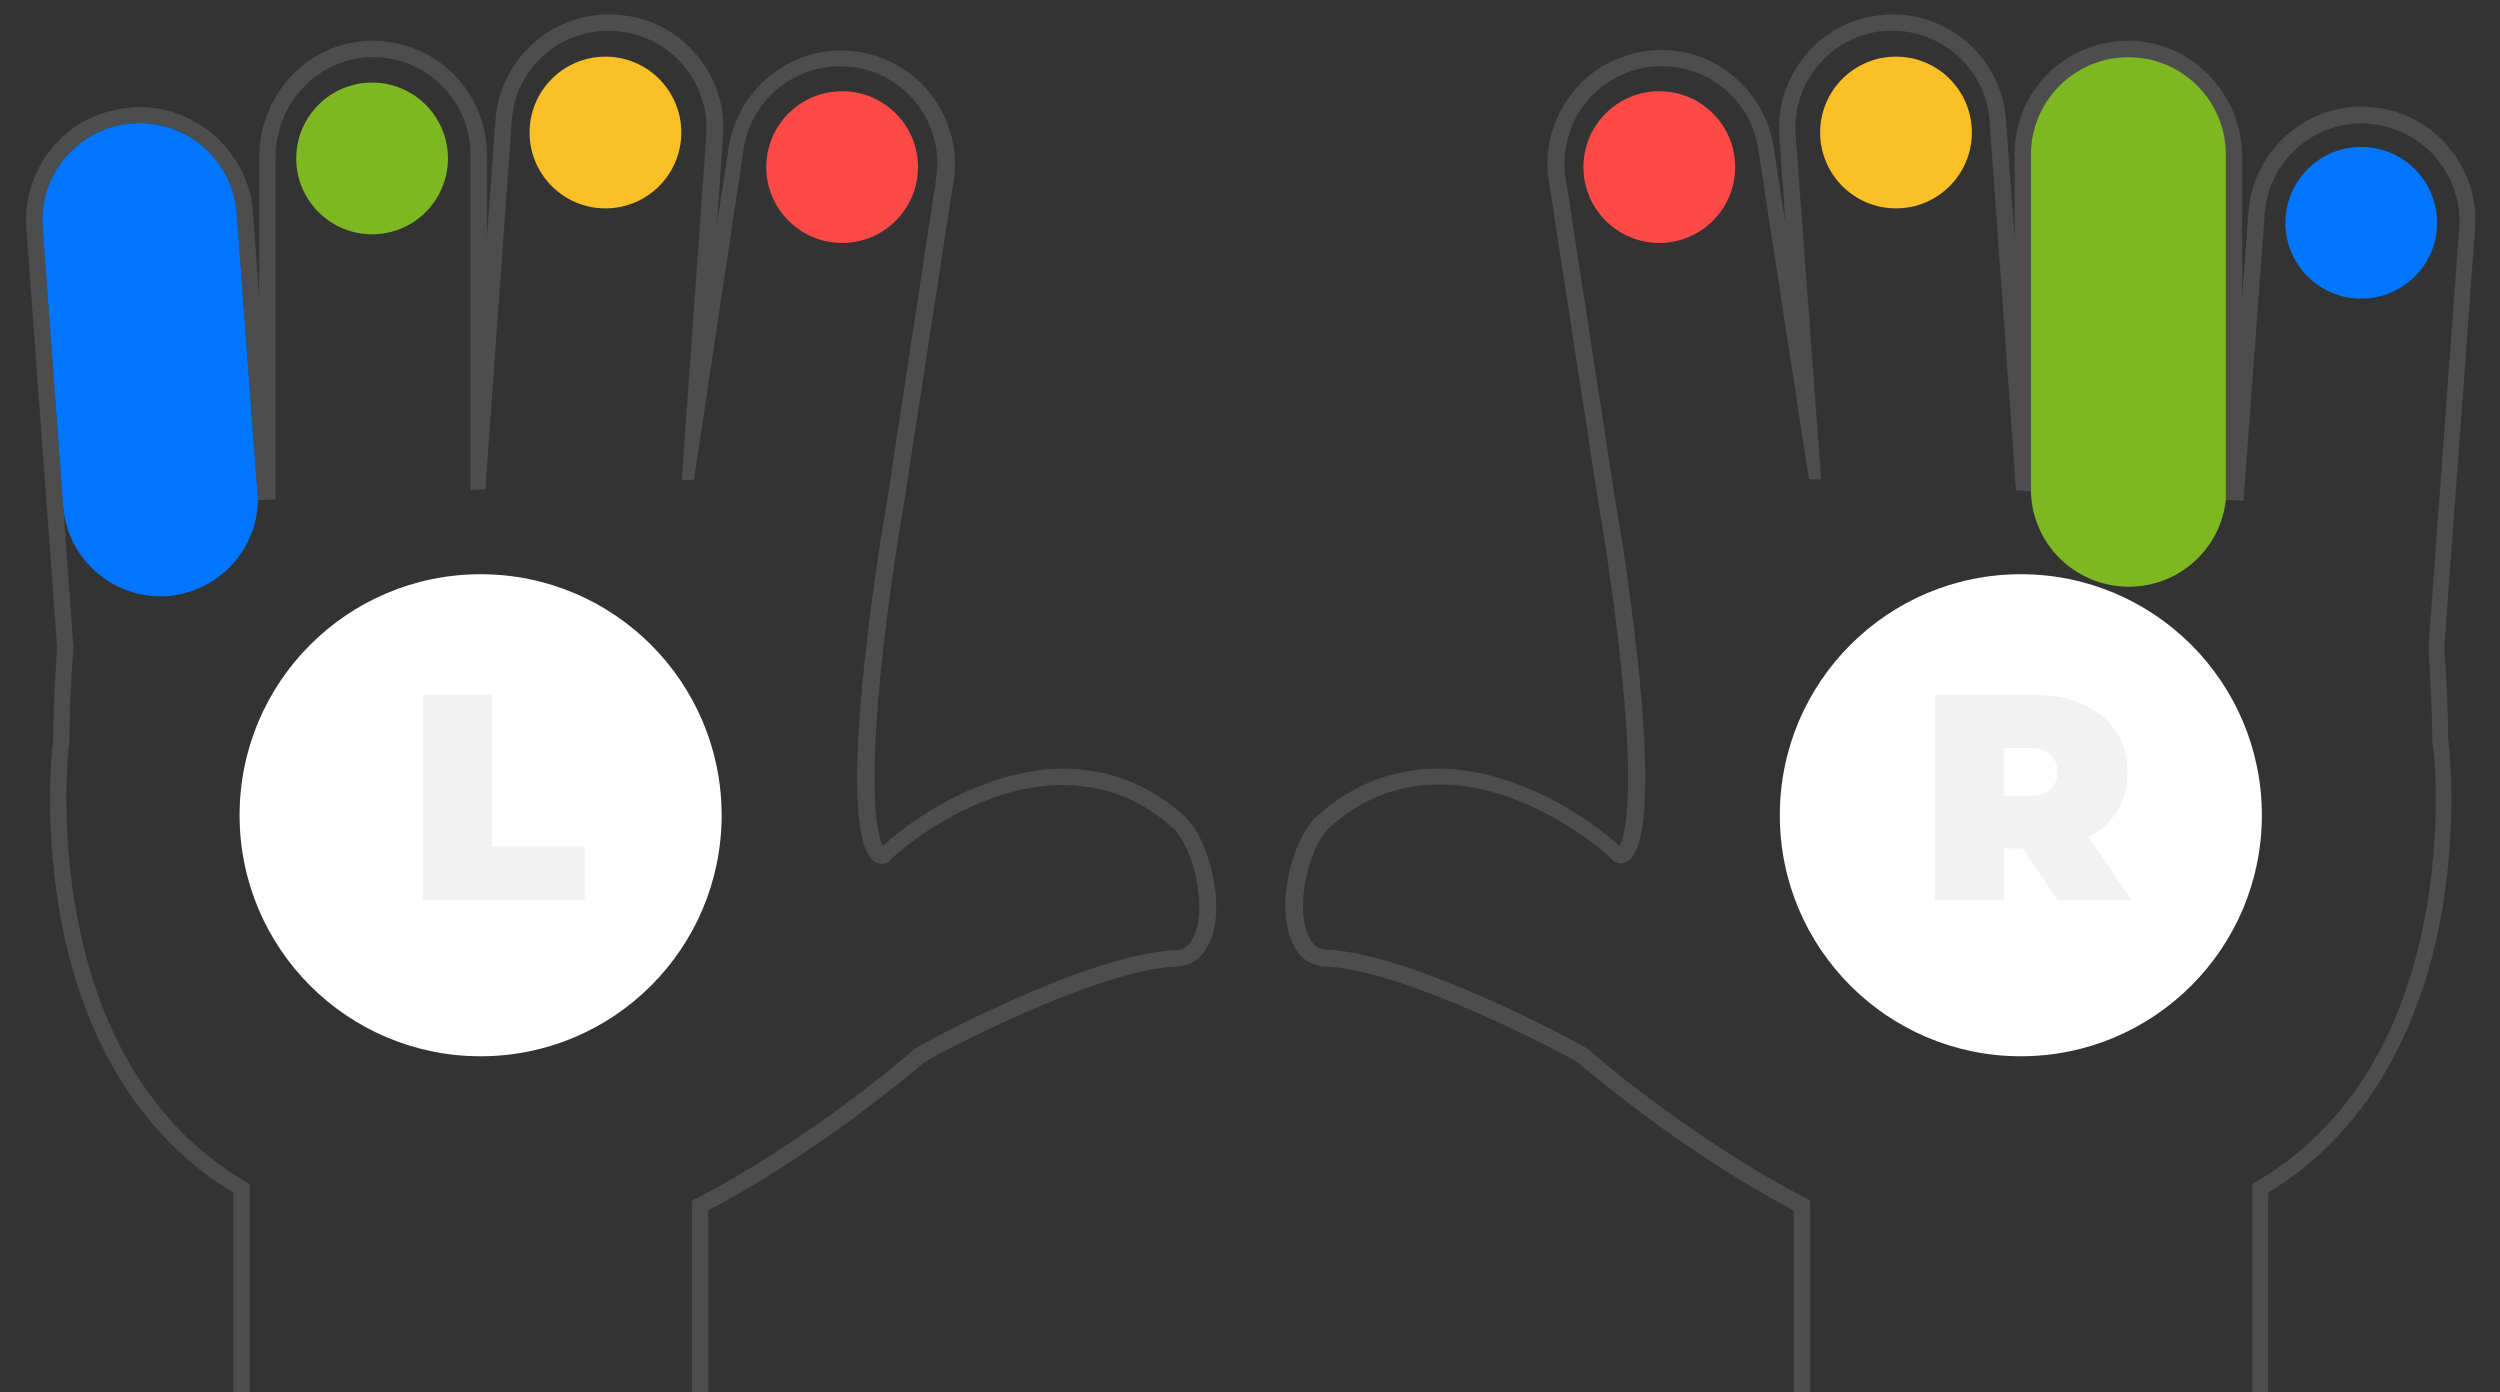 <?xml version="1.0" encoding="utf-8"?>
<!-- Generator: Adobe Illustrator 22.1.0, SVG Export Plug-In . SVG Version: 6.00 Build 0)  -->
<svg version="1.1" id="Layer_1" xmlns="http://www.w3.org/2000/svg" xmlns:xlink="http://www.w3.org/1999/xlink" x="0px" y="0px"
	 viewBox="0 0 520.7 290" style="enable-background:new 0 0 520.7 290;" xml:space="preserve">
<rect x="0" y="0" width="520.7" height="290" fill="#333333" stroke="none"/>
<style type="text/css">
	.st0{fill:#4D4D4D;}
	.st1{display:none;}
	.st2{display:inline;}
	.st3{fill:#0076FF;}
	.st4{display:none;fill:#FFCD00;}
	.st5{display:none;fill:#91BE4A;}
	.st6{fill:#7DB721;}
	.st7{fill:#FAC026;}
	.st8{fill:#FD4A46;}
	.st9{fill:#FFF;}
	.st10{enable-background:new    ;}
	.st11{fill:#F2F2F2;}
	.st12{display:none;fill:#FD4A46;}
	.st13{fill:#7DB721;}
</style>
<g id="Layer_1_1_">
</g>
<g id="left_x5F_hand_1_">
	<g>
		<g>
			<g>
				<g>
					<path class="st0" d="M126.8,6.4c0.5,0,1,0,1.5,0.1c11.2,0.8,19.6,10.5,18.8,21.7L142,100l2.5-0.1l0.1-0.5v-0.1l0.2-1.1
						L154.9,31c1.5-10,10.2-17.2,20-17.2c1,0,2.1,0.1,3.1,0.2c11.1,1.7,18.7,12.1,17,23.1l-10,65.7l-0.7,4.4l-0.2,1.1
						c0,0-12.2,71.6-0.5,71.6c0.5,0,1-0.1,1.5-0.4c0.5-0.8,10.8-10.2,24.4-14.2c3.7-1.1,7.7-1.8,11.8-1.8c2.5,0,5,0.3,7.5,0.8
						c5.2,1.1,10.4,3.6,15.4,8.1c4.6,4,8,18.7,3.4,24.3c-0.6,0.7-1.5,1.2-2.5,1.2c-0.1,0-0.2,0-0.3,0c-18.7,0.8-54.6,20.4-54.6,20.8
						c0,0.1-21.9,19.1-46.1,31.4v55H52v-58.5C7.3,221.3,13.9,157,14.5,154.2c-0.1-5.4,0.3-12.8,0.8-19.3l-2.1-29l-0.1-1.1L8.9,47.4
						C8,36.2,16.5,26.5,27.6,25.7c0.5,0,1-0.1,1.5-0.1c10.5,0,19.4,8.1,20.2,18.8l4.4,59.4v0.3v0.1l3.7-0.2V32.7
						c0-11,8.6-20.4,19.6-20.8c0.2,0,0.5,0,0.7,0C88.9,11.9,98,21,98,32.2v69.9l3.1-0.2l0.1-1.2l0.2-3l5.2-72.6
						C107.3,14.5,116.2,6.4,126.8,6.4 M126.8,3c-12.4,0-22.7,9.7-23.6,22l-1.8,24.6V32.2c0-13.1-10.6-23.7-23.7-23.7
						c-0.3,0-0.6,0-0.9,0c-6.2,0.2-12,2.9-16.3,7.5C56.4,20.5,54,26.4,54,32.7v29.5l-1.3-17.9c-0.9-12.3-11.3-22-23.6-22
						c-0.6,0-1.2,0-1.8,0.1c-6.3,0.5-12.1,3.3-16.2,8.1c-4,4.7-6.1,10.8-5.6,17.2L9.7,105l0.1,1.1l2.1,28.8
						c-0.6,8.3-0.8,14.5-0.8,19c-0.5,3.4-1.9,19.7,1.8,38.7c5,25.5,17.4,44.8,35.7,55.8V305v3.4H52h92.1h3.4V305v-52.9
						c12.1-6.3,23.3-14.1,30.8-19.6c4.5-3.4,8.1-6.2,10.3-8c1.9-1.5,3-2.5,3.8-3.2c3.1-1.9,35.9-19.3,52.7-20h0.1h0.1h0.1
						c1.9-0.1,3.7-1,4.9-2.4c3.8-4.5,3.2-11.6,2.5-15.5c-0.8-4.6-2.9-10.5-6.2-13.5c-5-4.5-10.7-7.5-16.9-8.9
						c-2.6-0.6-5.4-0.9-8.2-0.9c-4.1,0-8.4,0.7-12.8,2c-11.9,3.5-21.3,10.8-24.8,14.1c-0.9-1.6-3.1-8.4-0.6-34.8
						c1.6-16.5,4.3-32.4,4.3-32.6l0,0l0,0l0.2-1.1l0.7-4.3l10.1-65.6c1-6.3-0.6-12.5-4.3-17.6s-9.2-8.4-15.5-9.4
						c-1.2-0.2-2.4-0.3-3.6-0.3c-11.6,0-21.6,8.6-23.4,20.1l-2.5,16.2l1.3-18.4c0.5-6.3-1.6-12.4-5.7-17.2
						c-4.1-4.8-9.9-7.7-16.2-8.1C127.9,3,127.3,3,126.8,3L126.8,3z"/>
				</g>
			</g>
		</g>
		<g class="st1">
			<g class="st2">
				<g>
					<g>
						<path class="st3" d="M195.1,37.2L185,102.8l-0.7,4.4c-2.3,8.7-10.2,15.1-19.7,15.1c-11.2,0-20.4-9.1-20.4-20.3
							c0-0.9,0.1-1.8,0.2-2.6l0.2-1.1L154.9,31c1.7-11.1,12.1-18.7,23.2-17C189.2,15.7,196.8,26.1,195.1,37.2z"/>
					</g>
				</g>
			</g>
		</g>
		<path class="st4" d="M147,28.1l-5.1,71.8c0,0.3,0,0.5,0,0.8c0,11.2-9.1,20.3-20.4,20.3c-11.2,0-20.4-9.1-20.4-20.3l0.2-3l5.2-72.6
			c0.8-11.2,10.5-19.6,21.7-18.8C139.4,7.2,147.8,16.9,147,28.1z"/>
		<path class="st5" d="M98,32.2v69.7c0,11.2-9.1,20.3-20.4,20.3c-10.5,0-19.1-7.9-20.2-18.1V32.2c0-11.2,9.1-20.3,20.3-20.3
			C88.9,11.9,98,21,98,32.2z"/>
		<path class="st3" d="M53.7,104.2c-0.1,11-9.3,20-20.3,20c-10.4,0-19.2-8-20.2-18.3l-0.1-1.1L8.9,47.4C8,36.2,16.5,26.5,27.6,25.7
			c11.2-0.8,20.9,7.6,21.7,18.8l4.4,59.4L53.7,104.2z"/>
		<g>
			<circle class="st3" cx="29.2" cy="46.4" r="15.8"/>
			<circle class="st6" cx="77.5" cy="33" r="15.8"/>
			<circle class="st7" cx="126.1" cy="27.6" r="15.8"/>
			<circle class="st8" cx="175.4" cy="34.8" r="15.8"/>
		</g>
	</g>
	<g id="Layer_4">
		<circle class="st9" cx="100.1" cy="169.8" r="50.2"/>
		<g class="st10">
			<path class="st11" d="M88.1,144.7h14.4v31.6h19.3v11.2H88.1V144.7z"/>
		</g>
	</g>
</g>
<g id="right_x5F_hand">
	<g>
		<g>
			<g>
				<g>
					<g>
						<path class="st0" d="M394.2,6.4c10.5,0,19.5,8.2,20.2,18.9l5.2,72.6l0.2,3l0.1,1.2l3.1,0.2V32.2c0-11.2,9.1-20.3,20.3-20.3
							c0.2,0,0.5,0,0.7,0c11,0.4,19.6,9.8,19.6,20.8v71.4l3.7,0.2v-0.1v-0.3l4.4-59.4c0.8-10.7,9.7-18.8,20.2-18.8
							c0.5,0,1,0,1.5,0.1c11.2,0.8,19.6,10.6,18.8,21.7l-4.2,57.4l-0.1,1.1l-2.1,29c0.4,6.4,0.8,13.8,0.8,19.3
							c0.7,2.8,7.2,67.1-37.5,92.3V305H377v-55c-24.2-12.3-46.1-31.2-46.1-31.4c-0.1-0.3-36-20-54.6-20.8h-0.1
							c-1.1-0.1-2.1-0.5-2.7-1.3c-4.5-5.7-1.1-20.2,3.5-24.2c5-4.5,10.2-7,15.4-8.1c2.5-0.6,5-0.8,7.5-0.8c4.1,0,8.1,0.7,11.8,1.8
							c13.6,4,24,13.5,24.4,14.2c0.6,0.2,1.1,0.4,1.5,0.4c11.7,0-0.5-71.6-0.5-71.6l-0.2-1.1l-0.7-4.4l-10.1-65.6
							c-1.7-11.1,5.9-21.4,17-23.1c1-0.2,2.1-0.2,3.1-0.2c9.9,0,18.5,7.2,20,17.2l10.3,67.1l0.2,1.1v0.1l0.1,0.5l2.5,0.1L374,28.1
							c-0.8-11.2,7.6-20.9,18.8-21.7C393.3,6.4,393.8,6.4,394.2,6.4 M394.2,3L394.2,3c-0.6,0-1.1,0-1.7,0.1
							c-6.3,0.4-12.1,3.3-16.2,8.1s-6.2,10.9-5.7,17.2l1.3,18.4l-2.5-16.2C367.6,19,357.6,10.4,346,10.4c-1.2,0-2.4,0.1-3.6,0.3
							c-6.3,1-11.8,4.3-15.5,9.4s-5.3,11.4-4.3,17.6l10.1,65.6l0.7,4.4l0.2,1.1l0,0l0,0c0,0.2,2.7,16,4.3,32.6
							c2.6,26.4,0.3,33.2-0.6,34.8c-3.6-3.3-13-10.6-24.9-14.1c-4.3-1.3-8.6-2-12.8-2c-2.8,0-5.6,0.3-8.3,0.9
							c-6.2,1.4-11.9,4.4-16.9,8.9c-5.6,4.9-9.7,21.4-3.8,28.8c1.2,1.5,3.1,2.5,5.2,2.6h0.1h0.1c16.8,0.7,49.5,18.1,52.7,20
							c0.7,0.7,1.9,1.7,3.8,3.2c2.2,1.8,5.8,4.6,10.3,8c7.5,5.5,18.7,13.3,30.8,19.6V305v3.4h3.4h92h3.4V305v-56.6
							c18.3-11,30.6-30.3,35.7-55.8c3.7-19,2.3-35.2,1.8-38.7c0-4.5-0.2-10.7-0.8-19l2.1-28.8l0.1-1.1l4.2-57.4
							c0.5-6.3-1.6-12.4-5.7-17.2c-4.1-4.8-9.9-7.7-16.2-8.1c-0.6,0-1.2-0.1-1.7-0.1c-12.3,0-22.7,9.6-23.6,22L467,62.1V32.7
							c0-6.2-2.3-12.1-6.6-16.7c-4.3-4.6-10.1-7.3-16.3-7.5c-0.3,0-0.6,0-0.9,0c-6.3,0-12.3,2.5-16.7,6.9
							c-4.5,4.5-6.9,10.4-6.9,16.8v17.5L417.8,25C417,12.7,406.6,3,394.2,3L394.2,3L394.2,3z"/>
					</g>
				</g>
			</g>
		</g>
		<g class="st1">
			<g class="st2">
				<g>
					<g>
						<path class="st3" d="M325.9,37.2l10.1,65.6l0.7,4.4c2.3,8.7,10.2,15.1,19.7,15.1c11.2,0,20.4-9.1,20.4-20.3
							c0-0.9-0.1-1.8-0.2-2.6l-0.2-1.1L366.1,31c-1.7-11.1-12.1-18.7-23.2-17S324.2,26.1,325.9,37.2z"/>
					</g>
				</g>
			</g>
		</g>
		<path class="st4" d="M374,28.1l5.1,71.8c0,0.3,0,0.5,0,0.8c0,11.2,9.1,20.3,20.4,20.3c11.2,0,20.4-9.1,20.4-20.3l-0.2-3l-5.2-72.6
			C413.7,14,403.9,5.6,392.8,6.4C381.6,7.2,373.2,16.9,374,28.1z"/>
		<path class="st13" d="M423,32.2v69.7c0,11.2,9.1,20.3,20.4,20.3c10.5,0,19.1-7.9,20.2-18.1V32.2c0-11.2-9.1-20.3-20.3-20.3
			C432.1,11.9,423,21,423,32.2z"/>
		<path class="st12" d="M467.3,104.2c0.1,11,9.3,20,20.3,20c10.4,0,19.2-8,20.2-18.3l0.1-1.1l4.2-57.4c0.8-11.2-7.6-20.9-18.8-21.7
			c-11.2-0.8-20.9,7.6-21.7,18.8l-4.4,59.4L467.3,104.2z"/>
		<g>
			<circle class="st3" cx="491.8" cy="46.4" r="15.8"/>
			<circle class="st6" cx="443.5" cy="33" r="15.8"/>
			<circle class="st7" cx="394.9" cy="27.6" r="15.8"/>
			<circle class="st8" cx="345.6" cy="34.8" r="15.8"/>
		</g>
	</g>
	<g id="right_x5F_circle">
		<circle id="circle" class="st9" cx="420.9" cy="169.8" r="50.2"/>
		<g class="st10">
			<path class="st11" d="M421.3,176.7h-3.9v10.8h-14.4v-42.8h20.6c4,0,7.4,0.7,10.3,2c2.9,1.3,5.2,3.2,6.8,5.6s2.4,5.3,2.4,8.6
				c0,3.1-0.7,5.7-2.1,8c-1.4,2.3-3.4,4.1-6,5.4l9,13.2h-15.4L421.3,176.7z M427,157.1c-1-0.9-2.4-1.3-4.4-1.3h-5.3v10h5.3
				c2,0,3.4-0.4,4.4-1.3c1-0.9,1.5-2.1,1.5-3.7S428,158,427,157.1z"/>
		</g>
	</g>
</g>
</svg>
